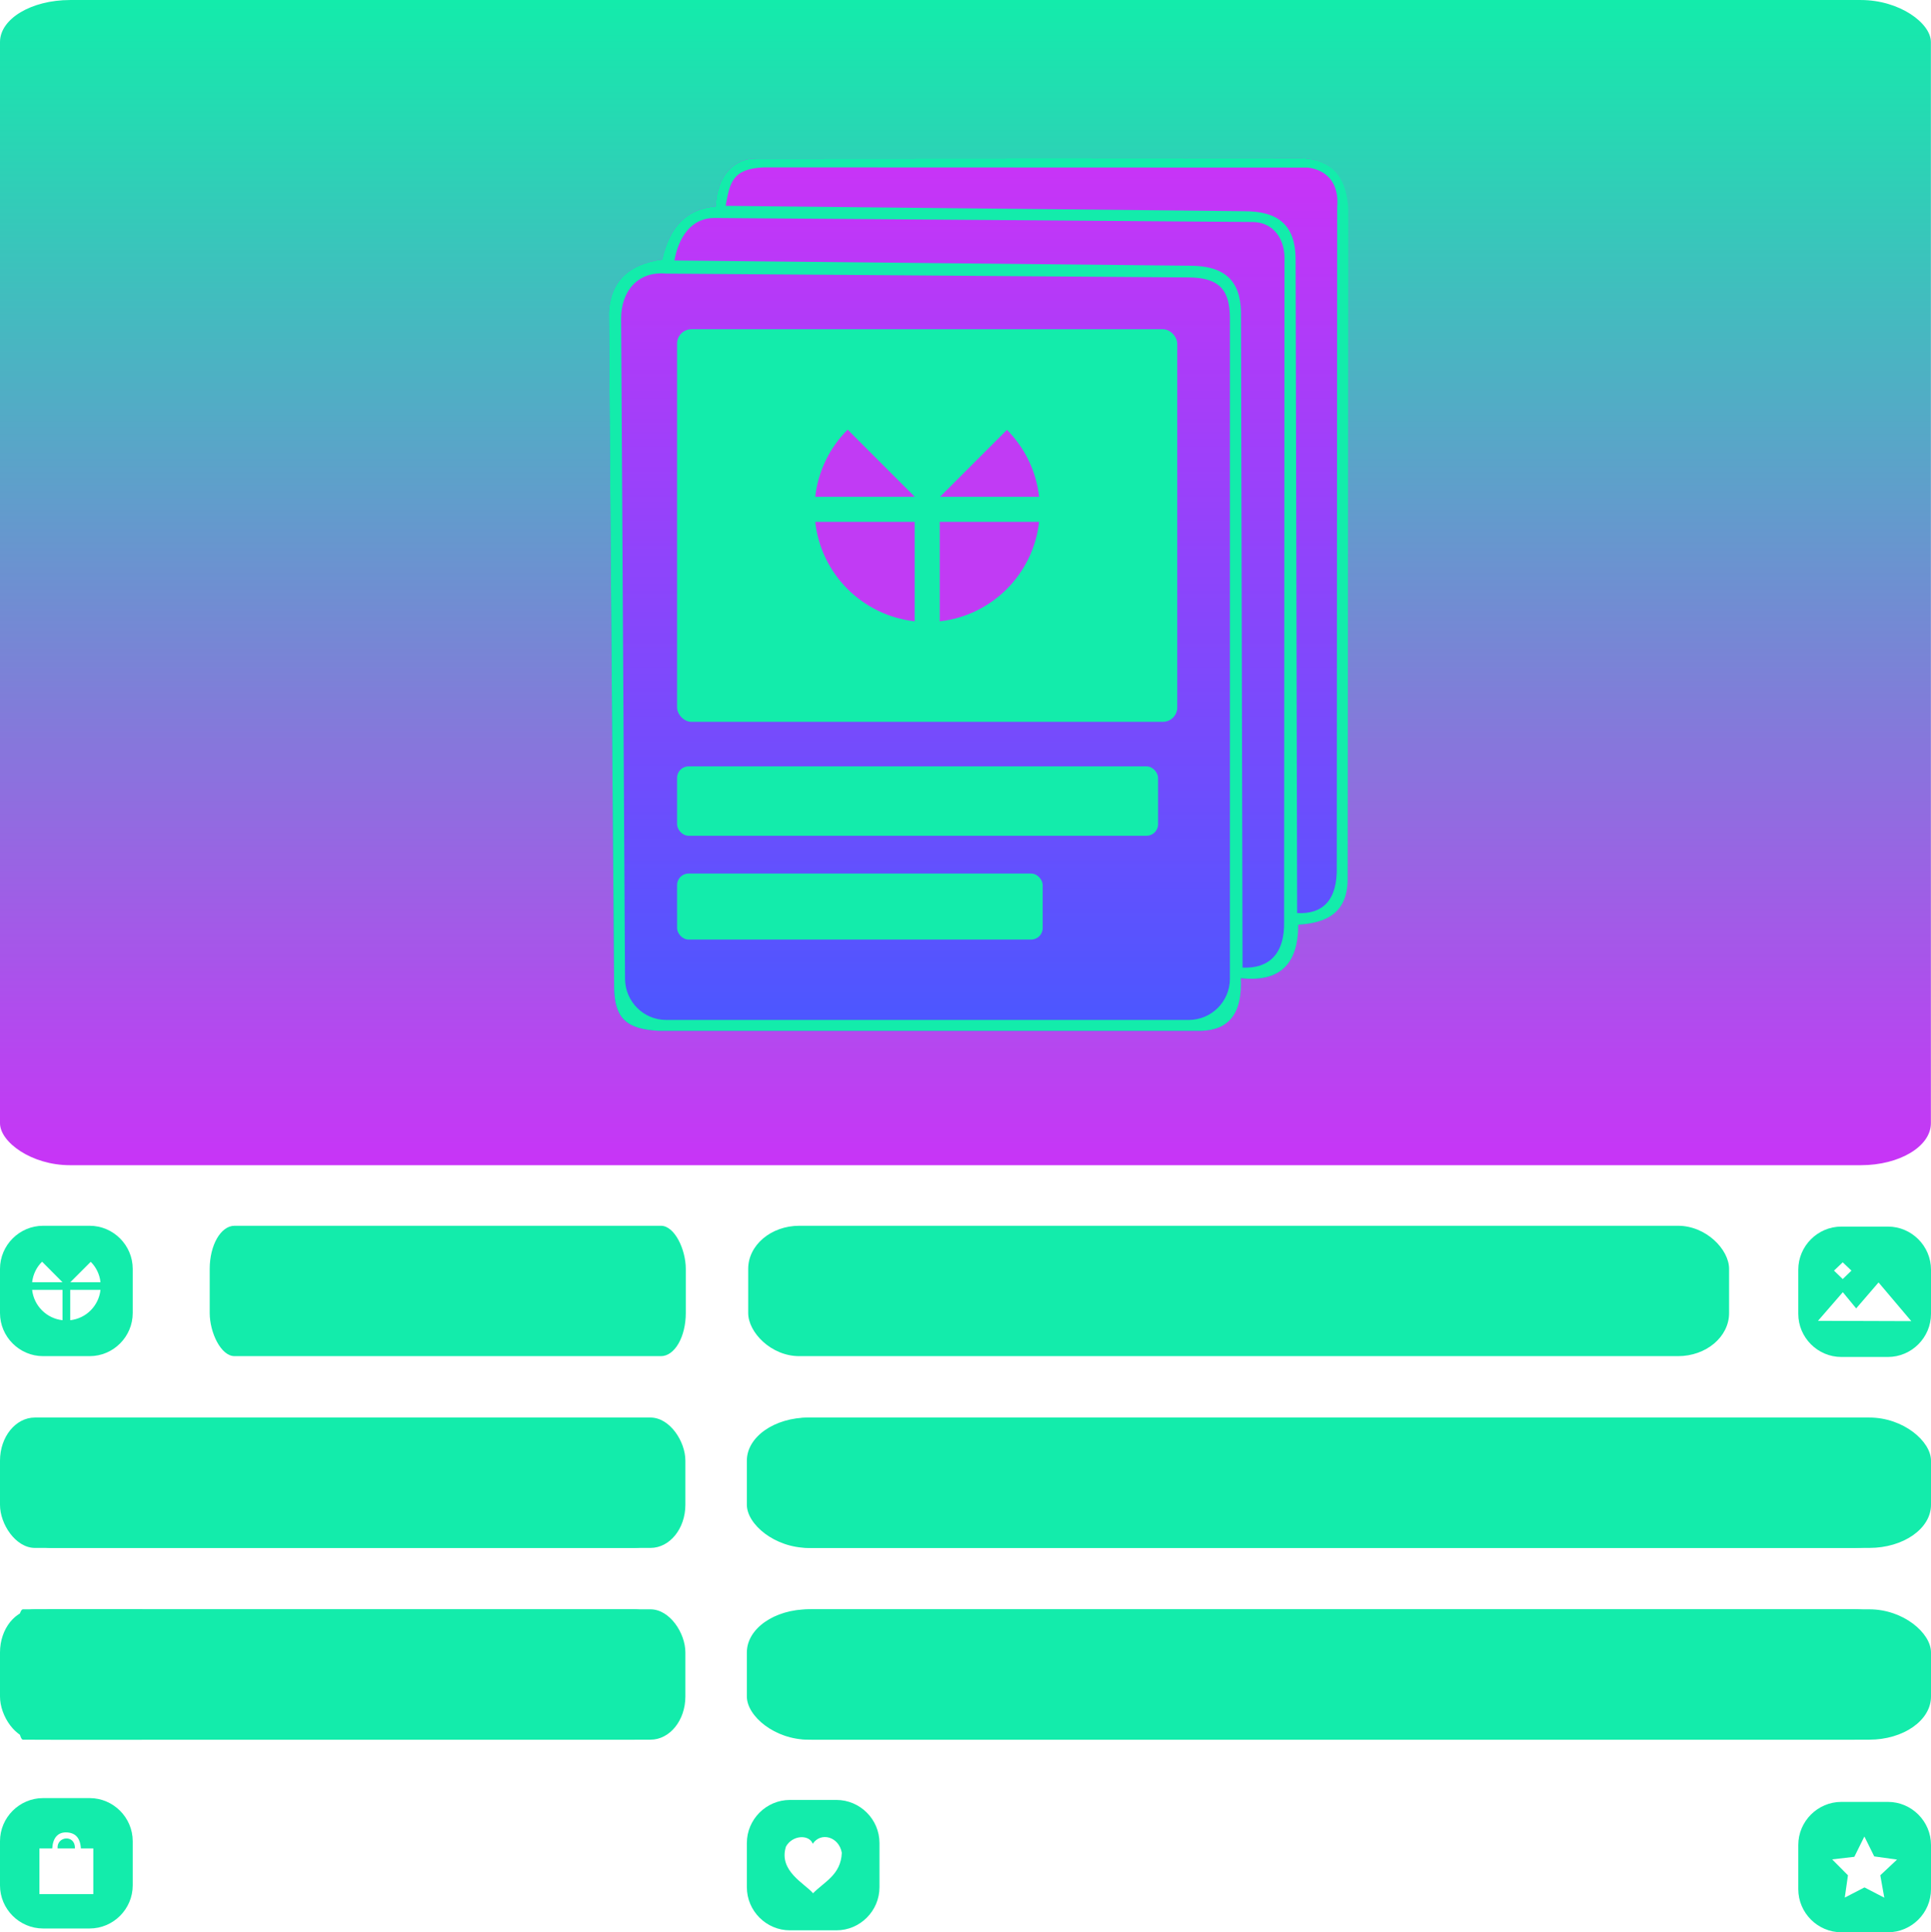 <?xml version="1.0" encoding="UTF-8"?>
<!DOCTYPE svg PUBLIC "-//W3C//DTD SVG 1.1//EN" "http://www.w3.org/Graphics/SVG/1.1/DTD/svg11.dtd">
<!-- Creator: CorelDRAW X6 -->
<svg xmlns="http://www.w3.org/2000/svg" xml:space="preserve" width="188.114mm" height="188.218mm" version="1.1" style="shape-rendering:geometricPrecision; text-rendering:geometricPrecision; image-rendering:optimizeQuality; fill-rule:evenodd; clip-rule:evenodd"
viewBox="0 0 18812 18822"
 xmlns:xlink="http://www.w3.org/1999/xlink">
 <defs>
  <style type="text/css">
   <![CDATA[
    .fil1 {fill:#13ECAB}
    .fil3 {fill:#C13BF4}
    .fil0 {fill:url(#id0)}
    .fil2 {fill:url(#id1)}
   ]]>
  </style>
  <linearGradient id="id0" gradientUnits="userSpaceOnUse" x1="9405.68" y1="0" x2="9405.68" y2="11350.3">
   <stop offset="0" style="stop-color:#13ECAB"/>
   <stop offset="1" style="stop-color:#C834F7"/>
  </linearGradient>
  <linearGradient id="id1" gradientUnits="userSpaceOnUse" x1="9531" y1="1618.99" x2="9531" y2="9961.01">
   <stop offset="0" style="stop-color:#C834F7"/>
   <stop offset="1" style="stop-color:#4C57FF"/>
  </linearGradient>
 </defs>
 <g id="Layer_x0020_1">
  <rect class="fil0" width="18811" height="11350" rx="682" ry="409"/>
  <rect class="fil1" x="156" y="13808" width="6521" height="1270" rx="340" ry="420"/>
  <rect class="fil1" x="156" y="15676" width="6521" height="1270" rx="340" ry="420"/>
  <rect class="fil1" x="7318" y="13808" width="11338" height="1270" rx="591" ry="420"/>
  <rect class="fil1" x="7318" y="15676" width="11338" height="1270" rx="591" ry="420"/>
  <rect class="fil1" x="2043" y="11940" width="4638" height="1270" rx="242" ry="420"/>
  <rect class="fil1" x="7289" y="11940" width="9556" height="1270" rx="498" ry="420"/>
  <rect class="fil1" x="156" y="15676" width="1292" height="1270" rx="67" ry="420"/>
  <rect class="fil1" y="13808" width="6521" height="1270" rx="340" ry="420"/>
  <rect class="fil1" y="15676" width="6521" height="1270" rx="340" ry="420"/>
  <rect class="fil1" x="7276" y="13808" width="11536" height="1270" rx="601" ry="420"/>
  <rect class="fil1" x="7276" y="15676" width="11536" height="1270" rx="601" ry="420"/>
  <path class="fil1" d="M420 17515l453 0c231,0 420,189 420,420l0 430c0,231 -189,420 -420,420l-453 0c-231,0 -420,-189 -420,-420l0 -430c0,-231 189,-420 420,-420zm-36 490l125 0c6,-103 55,-157 135,-156 87,2 137,49 144,156l121 0 0 445 -525 0 0 -445zm177 0l169 0c4,-139 -179,-119 -169,0z"/>
  <path class="fil1" d="M17939 17552l453 0c231,0 420,189 420,420l0 430c0,231 -189,420 -420,420l-453 0c-231,0 -420,-189 -420,-420l0 -430c0,-231 189,-420 420,-420zm224 337l-98 198 -216 25 154 155 -31 217 192 -99 193 100 -39 -218 163 -153 -222 -31 -96 -194z"/>
  <path class="fil1" d="M420 11940l453 0c231,0 420,189 420,420l0 430c0,231 -189,420 -420,420l-453 0c-231,0 -420,-189 -420,-420l0 -430c0,-231 189,-420 420,-420zm189 920c-155,-17 -279,-140 -296,-296l296 0 0 296zm370 -296c-17,156 -140,279 -295,296l0 -296 295 0zm-370 -74l-296 0c9,-78 44,-148 97,-200l199 200 0 0 0 0zm275 -199c52,52 87,122 95,199l-294 0 199 -199z"/>
  <path class="fil1" d="M7696 17533l452 0c231,0 420,189 420,420l0 430c0,231 -189,420 -420,420l-452 0c-231,0 -420,-189 -420,-420l0 -430c0,-231 189,-420 420,-420zm222 427c-35,-93 -198,-86 -261,27 -76,237 186,362 264,455 107,-111 271,-178 280,-394 -28,-159 -206,-205 -283,-88z"/>
  <path class="fil1" d="M17939 11948l453 0c231,0 420,189 420,420l0 430c0,231 -189,420 -420,420l-453 0c-231,0 -420,-189 -420,-420l0 -430c0,-231 189,-420 420,-420zm-228 918l242 -279 130 158 218 -253 319 377 -909 -3zm156 -489l85 -81 85 81 -85 82 -85 -82z"/>
  <g id="_547929112">
   <path class="fil2" d="M13131 2034l-5 6534c-5,327 -209,423 -482,439 0,72 -6,137 -18,194 -51,228 -201,343 -460,333 -26,-1 -53,-3 -81,-6 16,326 -101,518 -416,513l-5247 0c-315,-15 -432,-118 -439,-412l-52 -6585c16,-303 193,-472 520,-516 70,-323 243,-495 521,-517 10,-298 179,-477 411,-467l5308 -3c263,16 426,161 440,493z"/>
   <path class="fil1" d="M7069 2005c42,-229 66,-362 374,-375l5299 2c210,28 304,180 285,385l-4 6427c8,328 -140,463 -386,450l-15 -6384c-6,-309 -161,-455 -505,-453l-5048 -52zm-499 532c42,-229 166,-414 388,-414l5252 39c194,6 314,162 304,385l-4 6427c8,329 -159,463 -405,451l-15 -6385c-6,-308 -161,-454 -505,-452l-5015 -51zm-639 507c16,-303 193,-472 520,-516 70,-323 244,-495 521,-517 10,-298 180,-477 412,-467l5310 -3c263,16 426,161 441,493l-6 6534c-4,327 -208,423 -482,439 2,394 -189,562 -559,521 16,326 -101,518 -416,513l-5250 0c-315,-15 -432,-118 -439,-412l-52 -6585zm558 -379l5093 37c302,3 400,126 400,401l0 6431c0,221 -180,401 -400,401l-5093 0c-220,0 -399,-180 -400,-401l-38 -6431c-1,-263 160,-464 438,-438z"/>
   <rect class="fil1" x="6596" y="3207" width="4873" height="3824" rx="140" ry="140"/>
   <rect class="fil1" x="6596" y="7465" width="4686" height="676" rx="112" ry="112"/>
   <rect class="fil1" x="6596" y="8509" width="3562" height="643" rx="112" ry="112"/>
   <g>
    <path class="fil3" d="M8911 6052c-509,-57 -913,-460 -969,-969l969 0 0 969z"/>
    <path class="fil3" d="M10123 5083c-56,509 -460,913 -968,969l0 -969 968 0z"/>
    <path class="fil3" d="M8911 4839l-969 0c29,-255 144,-483 316,-654l653 653 0 1 0 0z"/>
    <path class="fil3" d="M9810 4187c171,172 285,399 313,652l-965 0 652 -652z"/>
   </g>
  </g>
 </g>
</svg>
